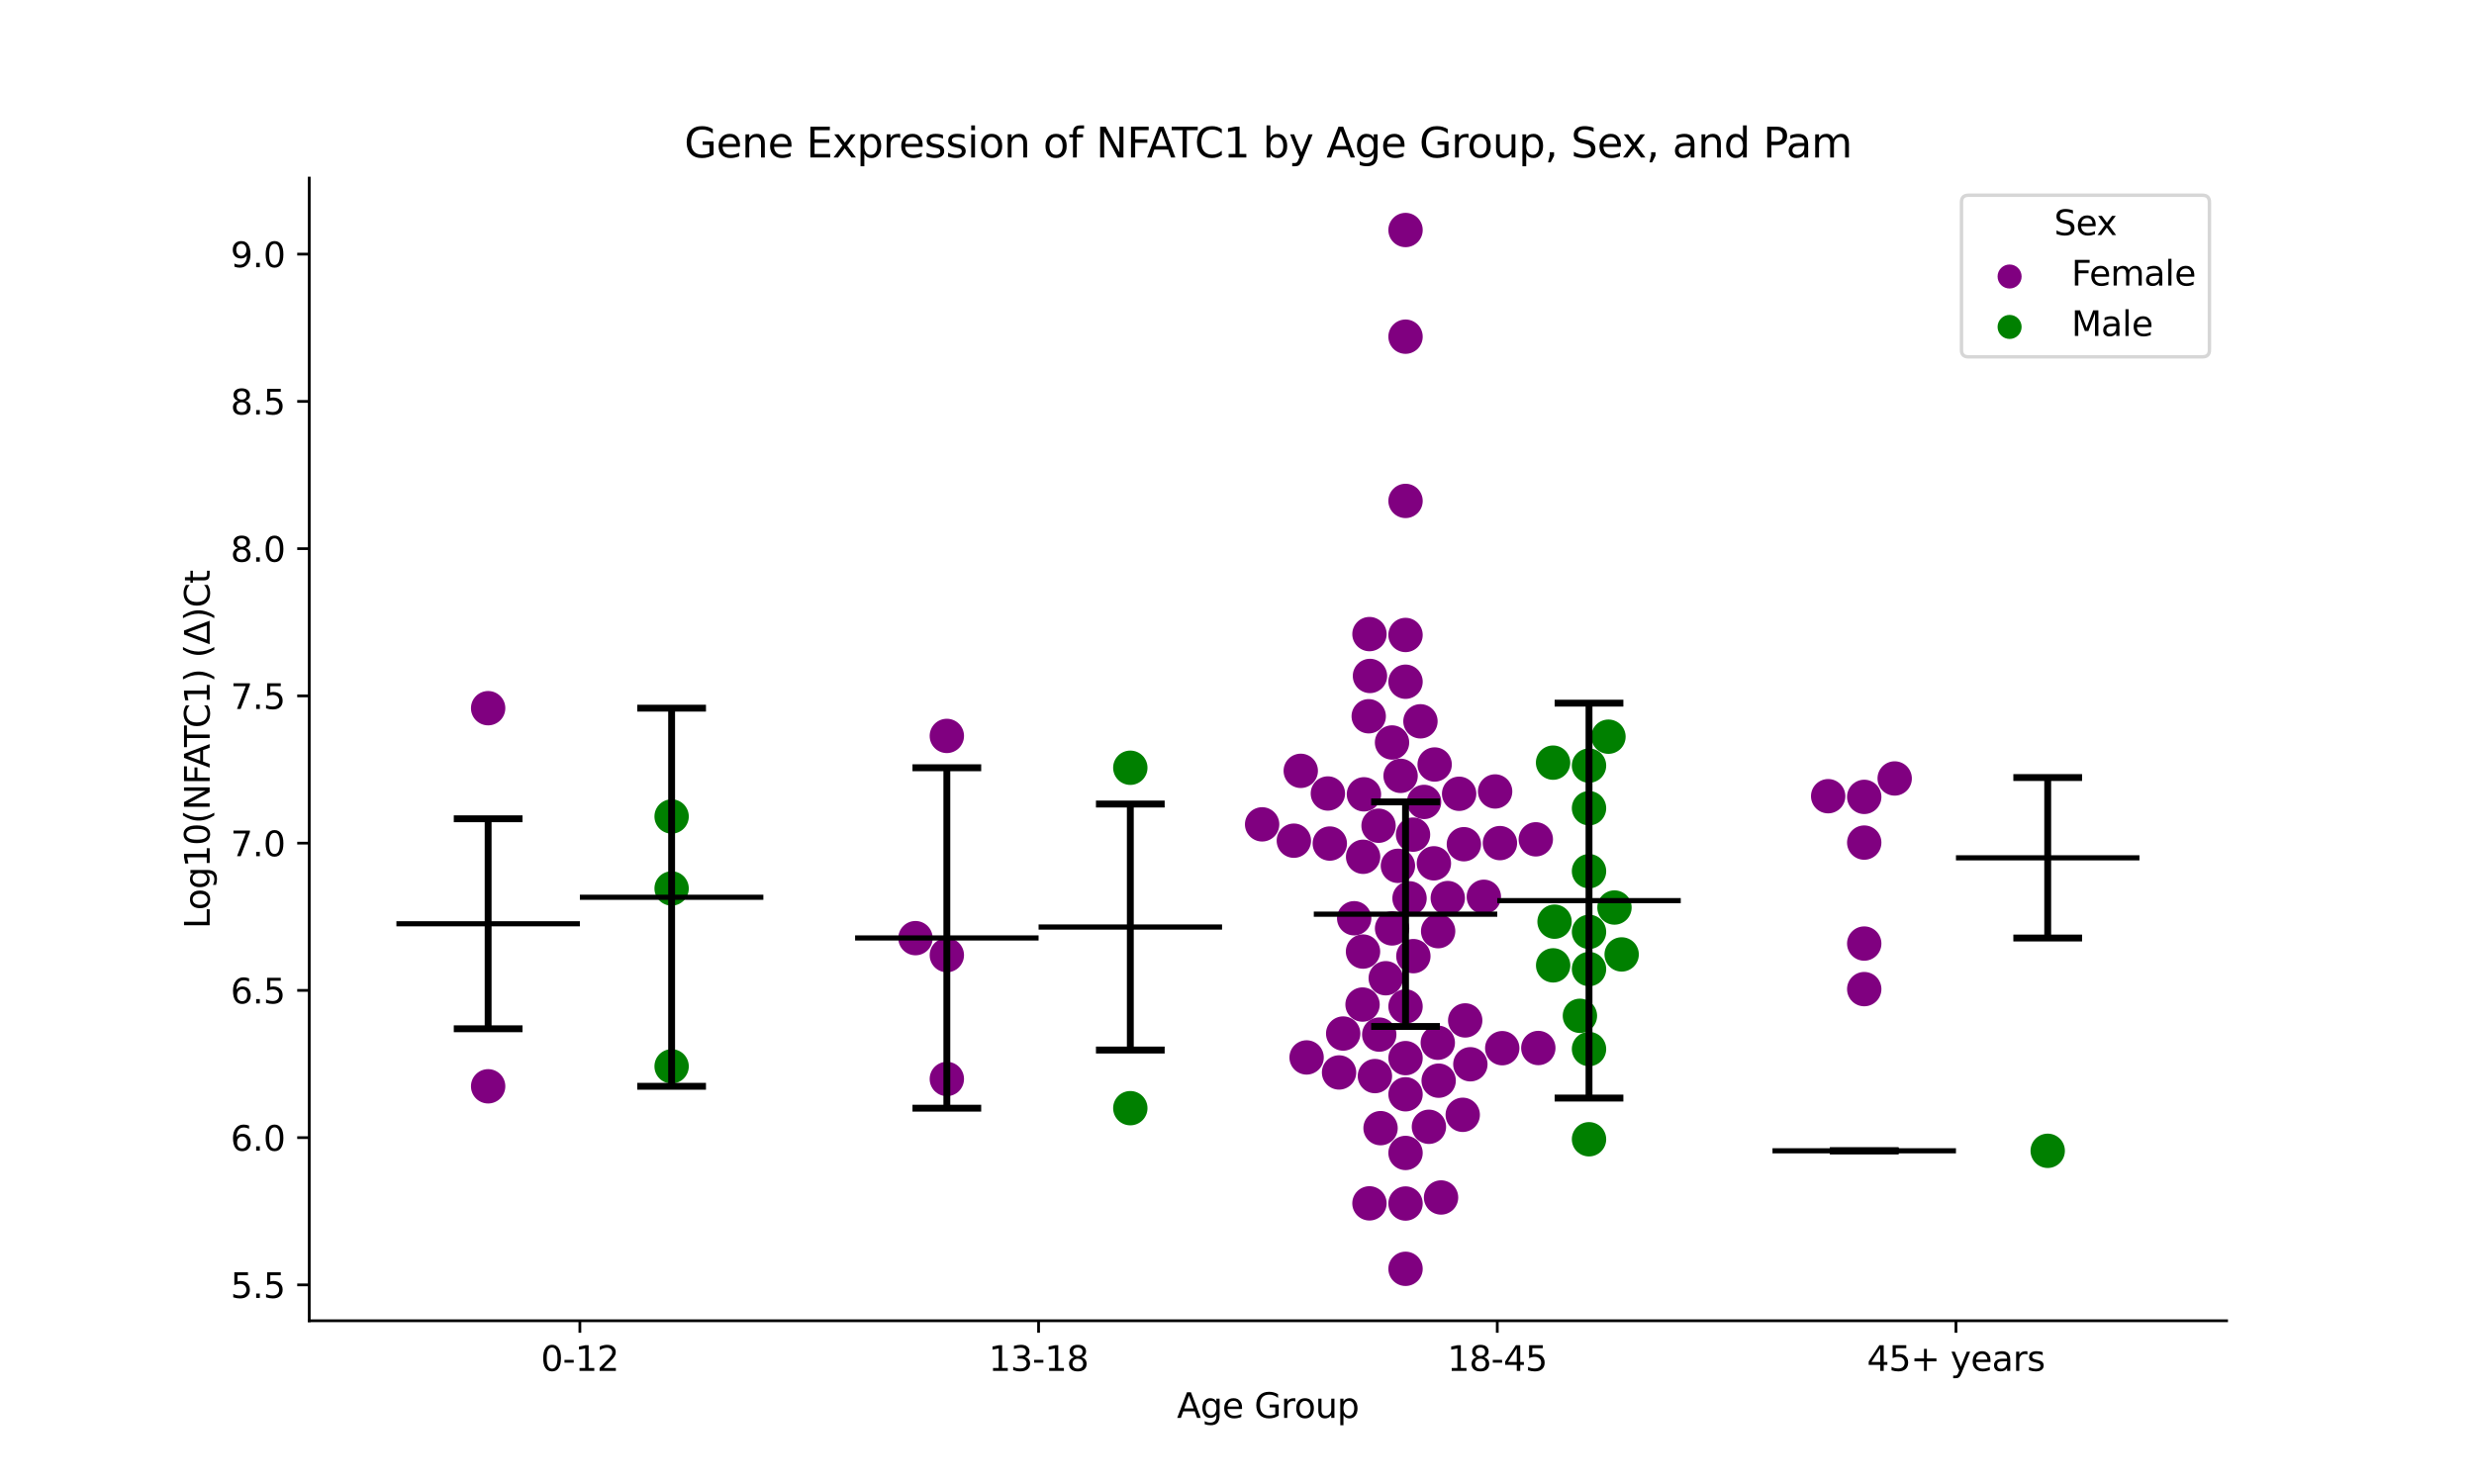 <?xml version="1.0" encoding="utf-8" standalone="no"?>
<!DOCTYPE svg PUBLIC "-//W3C//DTD SVG 1.1//EN"
  "http://www.w3.org/Graphics/SVG/1.1/DTD/svg11.dtd">
<svg xmlns:xlink="http://www.w3.org/1999/xlink" width="720pt" height="432pt" viewBox="0 0 720 432" xmlns="http://www.w3.org/2000/svg" version="1.1">
 <defs>
  <style type="text/css">*{stroke-linejoin: round; stroke-linecap: butt}</style>
 </defs>
 <g id="figure_1">
  <g id="patch_1">
   <path d="M 0 432 
L 720 432 
L 720 0 
L 0 0 
z
" style="fill: #ffffff"/>
  </g>
  <g id="axes_1">
   <g id="patch_2">
    <path d="M 90 384.48 
L 648 384.48 
L 648 51.84 
L 90 51.84 
z
" style="fill: #ffffff"/>
   </g>
   <g id="PathCollection_1">
    <defs>
     <path id="C0_0_6e36783659" d="M 0 5 
C 1.326 5 2.598 4.473 3.536 3.536 
C 4.473 2.598 5 1.326 5 -0 
C 5 -1.326 4.473 -2.598 3.536 -3.536 
C 2.598 -4.473 1.326 -5 0 -5 
C -1.326 -5 -2.598 -4.473 -3.536 -3.536 
C -4.473 -2.598 -5 -1.326 -5 0 
C -5 1.326 -4.473 2.598 -3.536 3.536 
C -2.598 4.473 -1.326 5 0 5 
z
"/>
    </defs>
    <g clip-path="url(#p905ff86c7d)">
     <use xlink:href="#C0_0_6e36783659" x="142.062" y="206.157" style="fill: #800080"/>
    </g>
    <g clip-path="url(#p905ff86c7d)">
     <use xlink:href="#C0_0_6e36783659" x="142.062" y="316.231" style="fill: #800080"/>
    </g>
   </g>
   <g id="PathCollection_2">
    <defs>
     <path id="C1_0_50aa33c9cd" d="M 0 5 
C 1.326 5 2.598 4.473 3.536 3.536 
C 4.473 2.598 5 1.326 5 -0 
C 5 -1.326 4.473 -2.598 3.536 -3.536 
C 2.598 -4.473 1.326 -5 0 -5 
C -1.326 -5 -2.598 -4.473 -3.536 -3.536 
C -4.473 -2.598 -5 -1.326 -5 0 
C -5 1.326 -4.473 2.598 -3.536 3.536 
C -2.598 4.473 -1.326 5 0 5 
z
"/>
    </defs>
    <g clip-path="url(#p905ff86c7d)">
     <use xlink:href="#C1_0_50aa33c9cd" x="195.459" y="237.683" style="fill: #008000"/>
    </g>
    <g clip-path="url(#p905ff86c7d)">
     <use xlink:href="#C1_0_50aa33c9cd" x="195.459" y="258.636" style="fill: #008000"/>
    </g>
    <g clip-path="url(#p905ff86c7d)">
     <use xlink:href="#C1_0_50aa33c9cd" x="195.459" y="310.42" style="fill: #008000"/>
    </g>
   </g>
   <g id="PathCollection_3">
    <defs>
     <path id="C2_0_9367f1529d" d="M 0 5 
C 1.326 5 2.598 4.473 3.536 3.536 
C 4.473 2.598 5 1.326 5 -0 
C 5 -1.326 4.473 -2.598 3.536 -3.536 
C 2.598 -4.473 1.326 -5 0 -5 
C -1.326 -5 -2.598 -4.473 -3.536 -3.536 
C -4.473 -2.598 -5 -1.326 -5 0 
C -5 1.326 -4.473 2.598 -3.536 3.536 
C -2.598 4.473 -1.326 5 0 5 
z
"/>
    </defs>
    <g clip-path="url(#p905ff86c7d)">
     <use xlink:href="#C2_0_9367f1529d" x="275.555" y="314.093" style="fill: #800080"/>
    </g>
    <g clip-path="url(#p905ff86c7d)">
     <use xlink:href="#C2_0_9367f1529d" x="275.555" y="278.043" style="fill: #800080"/>
    </g>
    <g clip-path="url(#p905ff86c7d)">
     <use xlink:href="#C2_0_9367f1529d" x="266.428" y="273.098" style="fill: #800080"/>
    </g>
    <g clip-path="url(#p905ff86c7d)">
     <use xlink:href="#C2_0_9367f1529d" x="275.555" y="214.231" style="fill: #800080"/>
    </g>
   </g>
   <g id="PathCollection_4">
    <defs>
     <path id="C3_0_19cc754ba9" d="M 0 5 
C 1.326 5 2.598 4.473 3.536 3.536 
C 4.473 2.598 5 1.326 5 -0 
C 5 -1.326 4.473 -2.598 3.536 -3.536 
C 2.598 -4.473 1.326 -5 0 -5 
C -1.326 -5 -2.598 -4.473 -3.536 -3.536 
C -4.473 -2.598 -5 -1.326 -5 0 
C -5 1.326 -4.473 2.598 -3.536 3.536 
C -2.598 4.473 -1.326 5 0 5 
z
"/>
    </defs>
    <g clip-path="url(#p905ff86c7d)">
     <use xlink:href="#C3_0_19cc754ba9" x="328.952" y="322.596" style="fill: #008000"/>
    </g>
    <g clip-path="url(#p905ff86c7d)">
     <use xlink:href="#C3_0_19cc754ba9" x="328.952" y="223.496" style="fill: #008000"/>
    </g>
   </g>
   <g id="PathCollection_5">
    <defs>
     <path id="C4_0_ddb0cf8ddf" d="M 0 5 
C 1.326 5 2.598 4.473 3.536 3.536 
C 4.473 2.598 5 1.326 5 -0 
C 5 -1.326 4.473 -2.598 3.536 -3.536 
C 2.598 -4.473 1.326 -5 0 -5 
C -1.326 -5 -2.598 -4.473 -3.536 -3.536 
C -4.473 -2.598 -5 -1.326 -5 0 
C -5 1.326 -4.473 2.598 -3.536 3.536 
C -2.598 4.473 -1.326 5 0 5 
z
"/>
    </defs>
    <g clip-path="url(#p905ff86c7d)">
     <use xlink:href="#C4_0_ddb0cf8ddf" x="418.536" y="271.069" style="fill: #800080"/>
    </g>
    <g clip-path="url(#p905ff86c7d)">
     <use xlink:href="#C4_0_ddb0cf8ddf" x="394.102" y="267.311" style="fill: #800080"/>
    </g>
    <g clip-path="url(#p905ff86c7d)">
     <use xlink:href="#C4_0_ddb0cf8ddf" x="405.132" y="270.267" style="fill: #800080"/>
    </g>
    <g clip-path="url(#p905ff86c7d)">
     <use xlink:href="#C4_0_ddb0cf8ddf" x="409.048" y="318.551" style="fill: #800080"/>
    </g>
    <g clip-path="url(#p905ff86c7d)">
     <use xlink:href="#C4_0_ddb0cf8ddf" x="396.942" y="231.233" style="fill: #800080"/>
    </g>
    <g clip-path="url(#p905ff86c7d)">
     <use xlink:href="#C4_0_ddb0cf8ddf" x="424.644" y="231.076" style="fill: #800080"/>
    </g>
    <g clip-path="url(#p905ff86c7d)">
     <use xlink:href="#C4_0_ddb0cf8ddf" x="409.048" y="308.027" style="fill: #800080"/>
    </g>
    <g clip-path="url(#p905ff86c7d)">
     <use xlink:href="#C4_0_ddb0cf8ddf" x="410.213" y="261.516" style="fill: #800080"/>
    </g>
    <g clip-path="url(#p905ff86c7d)">
     <use xlink:href="#C4_0_ddb0cf8ddf" x="413.389" y="209.98" style="fill: #800080"/>
    </g>
    <g clip-path="url(#p905ff86c7d)">
     <use xlink:href="#C4_0_ddb0cf8ddf" x="396.672" y="277.006" style="fill: #800080"/>
    </g>
    <g clip-path="url(#p905ff86c7d)">
     <use xlink:href="#C4_0_ddb0cf8ddf" x="386.445" y="230.992" style="fill: #800080"/>
    </g>
    <g clip-path="url(#p905ff86c7d)">
     <use xlink:href="#C4_0_ddb0cf8ddf" x="406.831" y="252.049" style="fill: #800080"/>
    </g>
    <g clip-path="url(#p905ff86c7d)">
     <use xlink:href="#C4_0_ddb0cf8ddf" x="398.333" y="208.511" style="fill: #800080"/>
    </g>
    <g clip-path="url(#p905ff86c7d)">
     <use xlink:href="#C4_0_ddb0cf8ddf" x="405.119" y="216.142" style="fill: #800080"/>
    </g>
    <g clip-path="url(#p905ff86c7d)">
     <use xlink:href="#C4_0_ddb0cf8ddf" x="426.028" y="245.756" style="fill: #800080"/>
    </g>
    <g clip-path="url(#p905ff86c7d)">
     <use xlink:href="#C4_0_ddb0cf8ddf" x="409.048" y="292.981" style="fill: #800080"/>
    </g>
    <g clip-path="url(#p905ff86c7d)">
     <use xlink:href="#C4_0_ddb0cf8ddf" x="411.328" y="278.341" style="fill: #800080"/>
    </g>
    <g clip-path="url(#p905ff86c7d)">
     <use xlink:href="#C4_0_ddb0cf8ddf" x="398.697" y="196.775" style="fill: #800080"/>
    </g>
    <g clip-path="url(#p905ff86c7d)">
     <use xlink:href="#C4_0_ddb0cf8ddf" x="421.344" y="261.433" style="fill: #800080"/>
    </g>
    <g clip-path="url(#p905ff86c7d)">
     <use xlink:href="#C4_0_ddb0cf8ddf" x="409.048" y="198.453" style="fill: #800080"/>
    </g>
    <g clip-path="url(#p905ff86c7d)">
     <use xlink:href="#C4_0_ddb0cf8ddf" x="367.311" y="239.974" style="fill: #800080"/>
    </g>
    <g clip-path="url(#p905ff86c7d)">
     <use xlink:href="#C4_0_ddb0cf8ddf" x="409.048" y="66.96" style="fill: #800080"/>
    </g>
    <g clip-path="url(#p905ff86c7d)">
     <use xlink:href="#C4_0_ddb0cf8ddf" x="409.048" y="145.822" style="fill: #800080"/>
    </g>
    <g clip-path="url(#p905ff86c7d)">
     <use xlink:href="#C4_0_ddb0cf8ddf" x="387.01" y="245.566" style="fill: #800080"/>
    </g>
    <g clip-path="url(#p905ff86c7d)">
     <use xlink:href="#C4_0_ddb0cf8ddf" x="400.141" y="313.255" style="fill: #800080"/>
    </g>
    <g clip-path="url(#p905ff86c7d)">
     <use xlink:href="#C4_0_ddb0cf8ddf" x="409.048" y="98.007" style="fill: #800080"/>
    </g>
    <g clip-path="url(#p905ff86c7d)">
     <use xlink:href="#C4_0_ddb0cf8ddf" x="409.048" y="184.844" style="fill: #800080"/>
    </g>
    <g clip-path="url(#p905ff86c7d)">
     <use xlink:href="#C4_0_ddb0cf8ddf" x="398.551" y="184.587" style="fill: #800080"/>
    </g>
    <g clip-path="url(#p905ff86c7d)">
     <use xlink:href="#C4_0_ddb0cf8ddf" x="436.522" y="245.434" style="fill: #800080"/>
    </g>
    <g clip-path="url(#p905ff86c7d)">
     <use xlink:href="#C4_0_ddb0cf8ddf" x="396.702" y="249.413" style="fill: #800080"/>
    </g>
    <g clip-path="url(#p905ff86c7d)">
     <use xlink:href="#C4_0_ddb0cf8ddf" x="417.521" y="222.551" style="fill: #800080"/>
    </g>
    <g clip-path="url(#p905ff86c7d)">
     <use xlink:href="#C4_0_ddb0cf8ddf" x="407.611" y="225.856" style="fill: #800080"/>
    </g>
    <g clip-path="url(#p905ff86c7d)">
     <use xlink:href="#C4_0_ddb0cf8ddf" x="411.229" y="242.969" style="fill: #800080"/>
    </g>
    <g clip-path="url(#p905ff86c7d)">
     <use xlink:href="#C4_0_ddb0cf8ddf" x="426.416" y="297.048" style="fill: #800080"/>
    </g>
    <g clip-path="url(#p905ff86c7d)">
     <use xlink:href="#C4_0_ddb0cf8ddf" x="396.537" y="292.432" style="fill: #800080"/>
    </g>
    <g clip-path="url(#p905ff86c7d)">
     <use xlink:href="#C4_0_ddb0cf8ddf" x="380.257" y="307.826" style="fill: #800080"/>
    </g>
    <g clip-path="url(#p905ff86c7d)">
     <use xlink:href="#C4_0_ddb0cf8ddf" x="414.444" y="233.449" style="fill: #800080"/>
    </g>
    <g clip-path="url(#p905ff86c7d)">
     <use xlink:href="#C4_0_ddb0cf8ddf" x="401.397" y="301.178" style="fill: #800080"/>
    </g>
    <g clip-path="url(#p905ff86c7d)">
     <use xlink:href="#C4_0_ddb0cf8ddf" x="376.547" y="244.73" style="fill: #800080"/>
    </g>
    <g clip-path="url(#p905ff86c7d)">
     <use xlink:href="#C4_0_ddb0cf8ddf" x="417.303" y="251.319" style="fill: #800080"/>
    </g>
    <g clip-path="url(#p905ff86c7d)">
     <use xlink:href="#C4_0_ddb0cf8ddf" x="403.288" y="284.772" style="fill: #800080"/>
    </g>
    <g clip-path="url(#p905ff86c7d)">
     <use xlink:href="#C4_0_ddb0cf8ddf" x="401.197" y="240.375" style="fill: #800080"/>
    </g>
    <g clip-path="url(#p905ff86c7d)">
     <use xlink:href="#C4_0_ddb0cf8ddf" x="378.554" y="224.396" style="fill: #800080"/>
    </g>
    <g clip-path="url(#p905ff86c7d)">
     <use xlink:href="#C4_0_ddb0cf8ddf" x="418.689" y="314.59" style="fill: #800080"/>
    </g>
    <g clip-path="url(#p905ff86c7d)">
     <use xlink:href="#C4_0_ddb0cf8ddf" x="437.192" y="305.132" style="fill: #800080"/>
    </g>
    <g clip-path="url(#p905ff86c7d)">
     <use xlink:href="#C4_0_ddb0cf8ddf" x="435.12" y="230.398" style="fill: #800080"/>
    </g>
    <g clip-path="url(#p905ff86c7d)">
     <use xlink:href="#C4_0_ddb0cf8ddf" x="389.7" y="312.198" style="fill: #800080"/>
    </g>
    <g clip-path="url(#p905ff86c7d)">
     <use xlink:href="#C4_0_ddb0cf8ddf" x="431.837" y="261.065" style="fill: #800080"/>
    </g>
    <g clip-path="url(#p905ff86c7d)">
     <use xlink:href="#C4_0_ddb0cf8ddf" x="425.693" y="324.527" style="fill: #800080"/>
    </g>
    <g clip-path="url(#p905ff86c7d)">
     <use xlink:href="#C4_0_ddb0cf8ddf" x="401.779" y="328.413" style="fill: #800080"/>
    </g>
    <g clip-path="url(#p905ff86c7d)">
     <use xlink:href="#C4_0_ddb0cf8ddf" x="418.435" y="303.547" style="fill: #800080"/>
    </g>
    <g clip-path="url(#p905ff86c7d)">
     <use xlink:href="#C4_0_ddb0cf8ddf" x="409.048" y="335.629" style="fill: #800080"/>
    </g>
    <g clip-path="url(#p905ff86c7d)">
     <use xlink:href="#C4_0_ddb0cf8ddf" x="446.959" y="244.332" style="fill: #800080"/>
    </g>
    <g clip-path="url(#p905ff86c7d)">
     <use xlink:href="#C4_0_ddb0cf8ddf" x="427.915" y="309.815" style="fill: #800080"/>
    </g>
    <g clip-path="url(#p905ff86c7d)">
     <use xlink:href="#C4_0_ddb0cf8ddf" x="398.548" y="350.304" style="fill: #800080"/>
    </g>
    <g clip-path="url(#p905ff86c7d)">
     <use xlink:href="#C4_0_ddb0cf8ddf" x="409.048" y="369.36" style="fill: #800080"/>
    </g>
    <g clip-path="url(#p905ff86c7d)">
     <use xlink:href="#C4_0_ddb0cf8ddf" x="419.384" y="348.592" style="fill: #800080"/>
    </g>
    <g clip-path="url(#p905ff86c7d)">
     <use xlink:href="#C4_0_ddb0cf8ddf" x="447.692" y="305.081" style="fill: #800080"/>
    </g>
    <g clip-path="url(#p905ff86c7d)">
     <use xlink:href="#C4_0_ddb0cf8ddf" x="409.048" y="350.353" style="fill: #800080"/>
    </g>
    <g clip-path="url(#p905ff86c7d)">
     <use xlink:href="#C4_0_ddb0cf8ddf" x="390.902" y="300.869" style="fill: #800080"/>
    </g>
    <g clip-path="url(#p905ff86c7d)">
     <use xlink:href="#C4_0_ddb0cf8ddf" x="415.852" y="328.013" style="fill: #800080"/>
    </g>
   </g>
   <g id="PathCollection_6">
    <defs>
     <path id="C5_0_7d6b9f6be8" d="M 0 5 
C 1.326 5 2.598 4.473 3.536 3.536 
C 4.473 2.598 5 1.326 5 -0 
C 5 -1.326 4.473 -2.598 3.536 -3.536 
C 2.598 -4.473 1.326 -5 0 -5 
C -1.326 -5 -2.598 -4.473 -3.536 -3.536 
C -4.473 -2.598 -5 -1.326 -5 0 
C -5 1.326 -4.473 2.598 -3.536 3.536 
C -2.598 4.473 -1.326 5 0 5 
z
"/>
    </defs>
    <g clip-path="url(#p905ff86c7d)">
     <use xlink:href="#C5_0_7d6b9f6be8" x="462.445" y="331.646" style="fill: #008000"/>
    </g>
    <g clip-path="url(#p905ff86c7d)">
     <use xlink:href="#C5_0_7d6b9f6be8" x="462.445" y="282.098" style="fill: #008000"/>
    </g>
    <g clip-path="url(#p905ff86c7d)">
     <use xlink:href="#C5_0_7d6b9f6be8" x="462.445" y="271.271" style="fill: #008000"/>
    </g>
    <g clip-path="url(#p905ff86c7d)">
     <use xlink:href="#C5_0_7d6b9f6be8" x="462.445" y="253.611" style="fill: #008000"/>
    </g>
    <g clip-path="url(#p905ff86c7d)">
     <use xlink:href="#C5_0_7d6b9f6be8" x="452.417" y="268.305" style="fill: #008000"/>
    </g>
    <g clip-path="url(#p905ff86c7d)">
     <use xlink:href="#C5_0_7d6b9f6be8" x="451.984" y="222.01" style="fill: #008000"/>
    </g>
    <g clip-path="url(#p905ff86c7d)">
     <use xlink:href="#C5_0_7d6b9f6be8" x="462.445" y="222.876" style="fill: #008000"/>
    </g>
    <g clip-path="url(#p905ff86c7d)">
     <use xlink:href="#C5_0_7d6b9f6be8" x="468.105" y="214.454" style="fill: #008000"/>
    </g>
    <g clip-path="url(#p905ff86c7d)">
     <use xlink:href="#C5_0_7d6b9f6be8" x="462.445" y="235.276" style="fill: #008000"/>
    </g>
    <g clip-path="url(#p905ff86c7d)">
     <use xlink:href="#C5_0_7d6b9f6be8" x="459.796" y="295.711" style="fill: #008000"/>
    </g>
    <g clip-path="url(#p905ff86c7d)">
     <use xlink:href="#C5_0_7d6b9f6be8" x="452.006" y="281.021" style="fill: #008000"/>
    </g>
    <g clip-path="url(#p905ff86c7d)">
     <use xlink:href="#C5_0_7d6b9f6be8" x="462.445" y="305.387" style="fill: #008000"/>
    </g>
    <g clip-path="url(#p905ff86c7d)">
     <use xlink:href="#C5_0_7d6b9f6be8" x="471.945" y="277.839" style="fill: #008000"/>
    </g>
    <g clip-path="url(#p905ff86c7d)">
     <use xlink:href="#C5_0_7d6b9f6be8" x="469.853" y="264.184" style="fill: #008000"/>
    </g>
   </g>
   <g id="PathCollection_7">
    <defs>
     <path id="C6_0_947d6e7224" d="M 0 5 
C 1.326 5 2.598 4.473 3.536 3.536 
C 4.473 2.598 5 1.326 5 -0 
C 5 -1.326 4.473 -2.598 3.536 -3.536 
C 2.598 -4.473 1.326 -5 0 -5 
C -1.326 -5 -2.598 -4.473 -3.536 -3.536 
C -4.473 -2.598 -5 -1.326 -5 0 
C -5 1.326 -4.473 2.598 -3.536 3.536 
C -2.598 4.473 -1.326 5 0 5 
z
"/>
    </defs>
    <g clip-path="url(#p905ff86c7d)">
     <use xlink:href="#C6_0_947d6e7224" x="542.541" y="287.938" style="fill: #800080"/>
    </g>
    <g clip-path="url(#p905ff86c7d)">
     <use xlink:href="#C6_0_947d6e7224" x="532.043" y="231.779" style="fill: #800080"/>
    </g>
    <g clip-path="url(#p905ff86c7d)">
     <use xlink:href="#C6_0_947d6e7224" x="542.541" y="245.285" style="fill: #800080"/>
    </g>
    <g clip-path="url(#p905ff86c7d)">
     <use xlink:href="#C6_0_947d6e7224" x="542.541" y="274.677" style="fill: #800080"/>
    </g>
    <g clip-path="url(#p905ff86c7d)">
     <use xlink:href="#C6_0_947d6e7224" x="542.541" y="231.978" style="fill: #800080"/>
    </g>
    <g clip-path="url(#p905ff86c7d)">
     <use xlink:href="#C6_0_947d6e7224" x="551.404" y="226.617" style="fill: #800080"/>
    </g>
   </g>
   <g id="PathCollection_8">
    <defs>
     <path id="mf040781c11" d="M 0 5 
C 1.326 5 2.598 4.473 3.536 3.536 
C 4.473 2.598 5 1.326 5 0 
C 5 -1.326 4.473 -2.598 3.536 -3.536 
C 2.598 -4.473 1.326 -5 0 -5 
C -1.326 -5 -2.598 -4.473 -3.536 -3.536 
C -4.473 -2.598 -5 -1.326 -5 0 
C -5 1.326 -4.473 2.598 -3.536 3.536 
C -2.598 4.473 -1.326 5 0 5 
z
"/>
    </defs>
    <g clip-path="url(#p905ff86c7d)">
     <use xlink:href="#mf040781c11" x="595.938" y="335.009" style="fill: #008000"/>
    </g>
   </g>
   <g id="PathCollection_9"/>
   <g id="PathCollection_10"/>
   <g id="matplotlib.axis_1">
    <g id="xtick_1">
     <g id="line2d_1">
      <defs>
       <path id="mef780e442d" d="M 0 0 
L 0 3.5 
" style="stroke: #000000; stroke-width: 0.8"/>
      </defs>
      <g>
       <use xlink:href="#mef780e442d" x="168.761" y="384.48" style="stroke: #000000; stroke-width: 0.8"/>
      </g>
     </g>
     <g id="text_1">
      <!-- 0-12 -->
      <g transform="translate(157.413 399.078) scale(0.1 -0.1)">
       <defs>
        <path id="DejaVuSans-30" d="M 2034 4250 
Q 1547 4250 1301 3770 
Q 1056 3291 1056 2328 
Q 1056 1369 1301 889 
Q 1547 409 2034 409 
Q 2525 409 2770 889 
Q 3016 1369 3016 2328 
Q 3016 3291 2770 3770 
Q 2525 4250 2034 4250 
z
M 2034 4750 
Q 2819 4750 3233 4129 
Q 3647 3509 3647 2328 
Q 3647 1150 3233 529 
Q 2819 -91 2034 -91 
Q 1250 -91 836 529 
Q 422 1150 422 2328 
Q 422 3509 836 4129 
Q 1250 4750 2034 4750 
z
" transform="scale(0.016)"/>
        <path id="DejaVuSans-2d" d="M 313 2009 
L 1997 2009 
L 1997 1497 
L 313 1497 
L 313 2009 
z
" transform="scale(0.016)"/>
        <path id="DejaVuSans-31" d="M 794 531 
L 1825 531 
L 1825 4091 
L 703 3866 
L 703 4441 
L 1819 4666 
L 2450 4666 
L 2450 531 
L 3481 531 
L 3481 0 
L 794 0 
L 794 531 
z
" transform="scale(0.016)"/>
        <path id="DejaVuSans-32" d="M 1228 531 
L 3431 531 
L 3431 0 
L 469 0 
L 469 531 
Q 828 903 1448 1529 
Q 2069 2156 2228 2338 
Q 2531 2678 2651 2914 
Q 2772 3150 2772 3378 
Q 2772 3750 2511 3984 
Q 2250 4219 1831 4219 
Q 1534 4219 1204 4116 
Q 875 4013 500 3803 
L 500 4441 
Q 881 4594 1212 4672 
Q 1544 4750 1819 4750 
Q 2544 4750 2975 4387 
Q 3406 4025 3406 3419 
Q 3406 3131 3298 2873 
Q 3191 2616 2906 2266 
Q 2828 2175 2409 1742 
Q 1991 1309 1228 531 
z
" transform="scale(0.016)"/>
       </defs>
       <use xlink:href="#DejaVuSans-30"/>
       <use xlink:href="#DejaVuSans-2d" x="63.623"/>
       <use xlink:href="#DejaVuSans-31" x="99.707"/>
       <use xlink:href="#DejaVuSans-32" x="163.33"/>
      </g>
     </g>
    </g>
    <g id="xtick_2">
     <g id="line2d_2">
      <g>
       <use xlink:href="#mef780e442d" x="302.254" y="384.48" style="stroke: #000000; stroke-width: 0.8"/>
      </g>
     </g>
     <g id="text_2">
      <!-- 13-18 -->
      <g transform="translate(287.725 399.078) scale(0.1 -0.1)">
       <defs>
        <path id="DejaVuSans-33" d="M 2597 2516 
Q 3050 2419 3304 2112 
Q 3559 1806 3559 1356 
Q 3559 666 3084 287 
Q 2609 -91 1734 -91 
Q 1441 -91 1130 -33 
Q 819 25 488 141 
L 488 750 
Q 750 597 1062 519 
Q 1375 441 1716 441 
Q 2309 441 2620 675 
Q 2931 909 2931 1356 
Q 2931 1769 2642 2001 
Q 2353 2234 1838 2234 
L 1294 2234 
L 1294 2753 
L 1863 2753 
Q 2328 2753 2575 2939 
Q 2822 3125 2822 3475 
Q 2822 3834 2567 4026 
Q 2313 4219 1838 4219 
Q 1578 4219 1281 4162 
Q 984 4106 628 3988 
L 628 4550 
Q 988 4650 1302 4700 
Q 1616 4750 1894 4750 
Q 2613 4750 3031 4423 
Q 3450 4097 3450 3541 
Q 3450 3153 3228 2886 
Q 3006 2619 2597 2516 
z
" transform="scale(0.016)"/>
        <path id="DejaVuSans-38" d="M 2034 2216 
Q 1584 2216 1326 1975 
Q 1069 1734 1069 1313 
Q 1069 891 1326 650 
Q 1584 409 2034 409 
Q 2484 409 2743 651 
Q 3003 894 3003 1313 
Q 3003 1734 2745 1975 
Q 2488 2216 2034 2216 
z
M 1403 2484 
Q 997 2584 770 2862 
Q 544 3141 544 3541 
Q 544 4100 942 4425 
Q 1341 4750 2034 4750 
Q 2731 4750 3128 4425 
Q 3525 4100 3525 3541 
Q 3525 3141 3298 2862 
Q 3072 2584 2669 2484 
Q 3125 2378 3379 2068 
Q 3634 1759 3634 1313 
Q 3634 634 3220 271 
Q 2806 -91 2034 -91 
Q 1263 -91 848 271 
Q 434 634 434 1313 
Q 434 1759 690 2068 
Q 947 2378 1403 2484 
z
M 1172 3481 
Q 1172 3119 1398 2916 
Q 1625 2713 2034 2713 
Q 2441 2713 2670 2916 
Q 2900 3119 2900 3481 
Q 2900 3844 2670 4047 
Q 2441 4250 2034 4250 
Q 1625 4250 1398 4047 
Q 1172 3844 1172 3481 
z
" transform="scale(0.016)"/>
       </defs>
       <use xlink:href="#DejaVuSans-31"/>
       <use xlink:href="#DejaVuSans-33" x="63.623"/>
       <use xlink:href="#DejaVuSans-2d" x="127.246"/>
       <use xlink:href="#DejaVuSans-31" x="163.33"/>
       <use xlink:href="#DejaVuSans-38" x="226.953"/>
      </g>
     </g>
    </g>
    <g id="xtick_3">
     <g id="line2d_3">
      <g>
       <use xlink:href="#mef780e442d" x="435.746" y="384.48" style="stroke: #000000; stroke-width: 0.8"/>
      </g>
     </g>
     <g id="text_3">
      <!-- 18-45 -->
      <g transform="translate(421.218 399.078) scale(0.1 -0.1)">
       <defs>
        <path id="DejaVuSans-34" d="M 2419 4116 
L 825 1625 
L 2419 1625 
L 2419 4116 
z
M 2253 4666 
L 3047 4666 
L 3047 1625 
L 3713 1625 
L 3713 1100 
L 3047 1100 
L 3047 0 
L 2419 0 
L 2419 1100 
L 313 1100 
L 313 1709 
L 2253 4666 
z
" transform="scale(0.016)"/>
        <path id="DejaVuSans-35" d="M 691 4666 
L 3169 4666 
L 3169 4134 
L 1269 4134 
L 1269 2991 
Q 1406 3038 1543 3061 
Q 1681 3084 1819 3084 
Q 2600 3084 3056 2656 
Q 3513 2228 3513 1497 
Q 3513 744 3044 326 
Q 2575 -91 1722 -91 
Q 1428 -91 1123 -41 
Q 819 9 494 109 
L 494 744 
Q 775 591 1075 516 
Q 1375 441 1709 441 
Q 2250 441 2565 725 
Q 2881 1009 2881 1497 
Q 2881 1984 2565 2268 
Q 2250 2553 1709 2553 
Q 1456 2553 1204 2497 
Q 953 2441 691 2322 
L 691 4666 
z
" transform="scale(0.016)"/>
       </defs>
       <use xlink:href="#DejaVuSans-31"/>
       <use xlink:href="#DejaVuSans-38" x="63.623"/>
       <use xlink:href="#DejaVuSans-2d" x="127.246"/>
       <use xlink:href="#DejaVuSans-34" x="163.33"/>
       <use xlink:href="#DejaVuSans-35" x="226.953"/>
      </g>
     </g>
    </g>
    <g id="xtick_4">
     <g id="line2d_4">
      <g>
       <use xlink:href="#mef780e442d" x="569.239" y="384.48" style="stroke: #000000; stroke-width: 0.8"/>
      </g>
     </g>
     <g id="text_4">
      <!-- 45+ years -->
      <g transform="translate(543.338 399.078) scale(0.1 -0.1)">
       <defs>
        <path id="DejaVuSans-2b" d="M 2944 4013 
L 2944 2272 
L 4684 2272 
L 4684 1741 
L 2944 1741 
L 2944 0 
L 2419 0 
L 2419 1741 
L 678 1741 
L 678 2272 
L 2419 2272 
L 2419 4013 
L 2944 4013 
z
" transform="scale(0.016)"/>
        <path id="DejaVuSans-20" transform="scale(0.016)"/>
        <path id="DejaVuSans-79" d="M 2059 -325 
Q 1816 -950 1584 -1140 
Q 1353 -1331 966 -1331 
L 506 -1331 
L 506 -850 
L 844 -850 
Q 1081 -850 1212 -737 
Q 1344 -625 1503 -206 
L 1606 56 
L 191 3500 
L 800 3500 
L 1894 763 
L 2988 3500 
L 3597 3500 
L 2059 -325 
z
" transform="scale(0.016)"/>
        <path id="DejaVuSans-65" d="M 3597 1894 
L 3597 1613 
L 953 1613 
Q 991 1019 1311 708 
Q 1631 397 2203 397 
Q 2534 397 2845 478 
Q 3156 559 3463 722 
L 3463 178 
Q 3153 47 2828 -22 
Q 2503 -91 2169 -91 
Q 1331 -91 842 396 
Q 353 884 353 1716 
Q 353 2575 817 3079 
Q 1281 3584 2069 3584 
Q 2775 3584 3186 3129 
Q 3597 2675 3597 1894 
z
M 3022 2063 
Q 3016 2534 2758 2815 
Q 2500 3097 2075 3097 
Q 1594 3097 1305 2825 
Q 1016 2553 972 2059 
L 3022 2063 
z
" transform="scale(0.016)"/>
        <path id="DejaVuSans-61" d="M 2194 1759 
Q 1497 1759 1228 1600 
Q 959 1441 959 1056 
Q 959 750 1161 570 
Q 1363 391 1709 391 
Q 2188 391 2477 730 
Q 2766 1069 2766 1631 
L 2766 1759 
L 2194 1759 
z
M 3341 1997 
L 3341 0 
L 2766 0 
L 2766 531 
Q 2569 213 2275 61 
Q 1981 -91 1556 -91 
Q 1019 -91 701 211 
Q 384 513 384 1019 
Q 384 1609 779 1909 
Q 1175 2209 1959 2209 
L 2766 2209 
L 2766 2266 
Q 2766 2663 2505 2880 
Q 2244 3097 1772 3097 
Q 1472 3097 1187 3025 
Q 903 2953 641 2809 
L 641 3341 
Q 956 3463 1253 3523 
Q 1550 3584 1831 3584 
Q 2591 3584 2966 3190 
Q 3341 2797 3341 1997 
z
" transform="scale(0.016)"/>
        <path id="DejaVuSans-72" d="M 2631 2963 
Q 2534 3019 2420 3045 
Q 2306 3072 2169 3072 
Q 1681 3072 1420 2755 
Q 1159 2438 1159 1844 
L 1159 0 
L 581 0 
L 581 3500 
L 1159 3500 
L 1159 2956 
Q 1341 3275 1631 3429 
Q 1922 3584 2338 3584 
Q 2397 3584 2469 3576 
Q 2541 3569 2628 3553 
L 2631 2963 
z
" transform="scale(0.016)"/>
        <path id="DejaVuSans-73" d="M 2834 3397 
L 2834 2853 
Q 2591 2978 2328 3040 
Q 2066 3103 1784 3103 
Q 1356 3103 1142 2972 
Q 928 2841 928 2578 
Q 928 2378 1081 2264 
Q 1234 2150 1697 2047 
L 1894 2003 
Q 2506 1872 2764 1633 
Q 3022 1394 3022 966 
Q 3022 478 2636 193 
Q 2250 -91 1575 -91 
Q 1294 -91 989 -36 
Q 684 19 347 128 
L 347 722 
Q 666 556 975 473 
Q 1284 391 1588 391 
Q 1994 391 2212 530 
Q 2431 669 2431 922 
Q 2431 1156 2273 1281 
Q 2116 1406 1581 1522 
L 1381 1569 
Q 847 1681 609 1914 
Q 372 2147 372 2553 
Q 372 3047 722 3315 
Q 1072 3584 1716 3584 
Q 2034 3584 2315 3537 
Q 2597 3491 2834 3397 
z
" transform="scale(0.016)"/>
       </defs>
       <use xlink:href="#DejaVuSans-34"/>
       <use xlink:href="#DejaVuSans-35" x="63.623"/>
       <use xlink:href="#DejaVuSans-2b" x="127.246"/>
       <use xlink:href="#DejaVuSans-20" x="211.035"/>
       <use xlink:href="#DejaVuSans-79" x="242.822"/>
       <use xlink:href="#DejaVuSans-65" x="302.002"/>
       <use xlink:href="#DejaVuSans-61" x="363.525"/>
       <use xlink:href="#DejaVuSans-72" x="424.805"/>
       <use xlink:href="#DejaVuSans-73" x="465.918"/>
      </g>
     </g>
    </g>
    <g id="text_5">
     <!-- Age Group -->
     <g transform="translate(342.52 412.757) scale(0.1 -0.1)">
      <defs>
       <path id="DejaVuSans-41" d="M 2188 4044 
L 1331 1722 
L 3047 1722 
L 2188 4044 
z
M 1831 4666 
L 2547 4666 
L 4325 0 
L 3669 0 
L 3244 1197 
L 1141 1197 
L 716 0 
L 50 0 
L 1831 4666 
z
" transform="scale(0.016)"/>
       <path id="DejaVuSans-67" d="M 2906 1791 
Q 2906 2416 2648 2759 
Q 2391 3103 1925 3103 
Q 1463 3103 1205 2759 
Q 947 2416 947 1791 
Q 947 1169 1205 825 
Q 1463 481 1925 481 
Q 2391 481 2648 825 
Q 2906 1169 2906 1791 
z
M 3481 434 
Q 3481 -459 3084 -895 
Q 2688 -1331 1869 -1331 
Q 1566 -1331 1297 -1286 
Q 1028 -1241 775 -1147 
L 775 -588 
Q 1028 -725 1275 -790 
Q 1522 -856 1778 -856 
Q 2344 -856 2625 -561 
Q 2906 -266 2906 331 
L 2906 616 
Q 2728 306 2450 153 
Q 2172 0 1784 0 
Q 1141 0 747 490 
Q 353 981 353 1791 
Q 353 2603 747 3093 
Q 1141 3584 1784 3584 
Q 2172 3584 2450 3431 
Q 2728 3278 2906 2969 
L 2906 3500 
L 3481 3500 
L 3481 434 
z
" transform="scale(0.016)"/>
       <path id="DejaVuSans-47" d="M 3809 666 
L 3809 1919 
L 2778 1919 
L 2778 2438 
L 4434 2438 
L 4434 434 
Q 4069 175 3628 42 
Q 3188 -91 2688 -91 
Q 1594 -91 976 548 
Q 359 1188 359 2328 
Q 359 3472 976 4111 
Q 1594 4750 2688 4750 
Q 3144 4750 3555 4637 
Q 3966 4525 4313 4306 
L 4313 3634 
Q 3963 3931 3569 4081 
Q 3175 4231 2741 4231 
Q 1884 4231 1454 3753 
Q 1025 3275 1025 2328 
Q 1025 1384 1454 906 
Q 1884 428 2741 428 
Q 3075 428 3337 486 
Q 3600 544 3809 666 
z
" transform="scale(0.016)"/>
       <path id="DejaVuSans-6f" d="M 1959 3097 
Q 1497 3097 1228 2736 
Q 959 2375 959 1747 
Q 959 1119 1226 758 
Q 1494 397 1959 397 
Q 2419 397 2687 759 
Q 2956 1122 2956 1747 
Q 2956 2369 2687 2733 
Q 2419 3097 1959 3097 
z
M 1959 3584 
Q 2709 3584 3137 3096 
Q 3566 2609 3566 1747 
Q 3566 888 3137 398 
Q 2709 -91 1959 -91 
Q 1206 -91 779 398 
Q 353 888 353 1747 
Q 353 2609 779 3096 
Q 1206 3584 1959 3584 
z
" transform="scale(0.016)"/>
       <path id="DejaVuSans-75" d="M 544 1381 
L 544 3500 
L 1119 3500 
L 1119 1403 
Q 1119 906 1312 657 
Q 1506 409 1894 409 
Q 2359 409 2629 706 
Q 2900 1003 2900 1516 
L 2900 3500 
L 3475 3500 
L 3475 0 
L 2900 0 
L 2900 538 
Q 2691 219 2414 64 
Q 2138 -91 1772 -91 
Q 1169 -91 856 284 
Q 544 659 544 1381 
z
M 1991 3584 
L 1991 3584 
z
" transform="scale(0.016)"/>
       <path id="DejaVuSans-70" d="M 1159 525 
L 1159 -1331 
L 581 -1331 
L 581 3500 
L 1159 3500 
L 1159 2969 
Q 1341 3281 1617 3432 
Q 1894 3584 2278 3584 
Q 2916 3584 3314 3078 
Q 3713 2572 3713 1747 
Q 3713 922 3314 415 
Q 2916 -91 2278 -91 
Q 1894 -91 1617 61 
Q 1341 213 1159 525 
z
M 3116 1747 
Q 3116 2381 2855 2742 
Q 2594 3103 2138 3103 
Q 1681 3103 1420 2742 
Q 1159 2381 1159 1747 
Q 1159 1113 1420 752 
Q 1681 391 2138 391 
Q 2594 391 2855 752 
Q 3116 1113 3116 1747 
z
" transform="scale(0.016)"/>
      </defs>
      <use xlink:href="#DejaVuSans-41"/>
      <use xlink:href="#DejaVuSans-67" x="68.408"/>
      <use xlink:href="#DejaVuSans-65" x="131.885"/>
      <use xlink:href="#DejaVuSans-20" x="193.408"/>
      <use xlink:href="#DejaVuSans-47" x="225.195"/>
      <use xlink:href="#DejaVuSans-72" x="302.686"/>
      <use xlink:href="#DejaVuSans-6f" x="341.549"/>
      <use xlink:href="#DejaVuSans-75" x="402.73"/>
      <use xlink:href="#DejaVuSans-70" x="466.109"/>
     </g>
    </g>
   </g>
   <g id="matplotlib.axis_2">
    <g id="ytick_1">
     <g id="line2d_5">
      <defs>
       <path id="med528dda11" d="M 0 0 
L -3.5 0 
" style="stroke: #000000; stroke-width: 0.8"/>
      </defs>
      <g>
       <use xlink:href="#med528dda11" x="90" y="374.037" style="stroke: #000000; stroke-width: 0.8"/>
      </g>
     </g>
     <g id="text_6">
      <!-- 5.5 -->
      <g transform="translate(67.097 377.837) scale(0.1 -0.1)">
       <defs>
        <path id="DejaVuSans-2e" d="M 684 794 
L 1344 794 
L 1344 0 
L 684 0 
L 684 794 
z
" transform="scale(0.016)"/>
       </defs>
       <use xlink:href="#DejaVuSans-35"/>
       <use xlink:href="#DejaVuSans-2e" x="63.623"/>
       <use xlink:href="#DejaVuSans-35" x="95.41"/>
      </g>
     </g>
    </g>
    <g id="ytick_2">
     <g id="line2d_6">
      <g>
       <use xlink:href="#med528dda11" x="90" y="331.172" style="stroke: #000000; stroke-width: 0.8"/>
      </g>
     </g>
     <g id="text_7">
      <!-- 6.0 -->
      <g transform="translate(67.097 334.972) scale(0.1 -0.1)">
       <defs>
        <path id="DejaVuSans-36" d="M 2113 2584 
Q 1688 2584 1439 2293 
Q 1191 2003 1191 1497 
Q 1191 994 1439 701 
Q 1688 409 2113 409 
Q 2538 409 2786 701 
Q 3034 994 3034 1497 
Q 3034 2003 2786 2293 
Q 2538 2584 2113 2584 
z
M 3366 4563 
L 3366 3988 
Q 3128 4100 2886 4159 
Q 2644 4219 2406 4219 
Q 1781 4219 1451 3797 
Q 1122 3375 1075 2522 
Q 1259 2794 1537 2939 
Q 1816 3084 2150 3084 
Q 2853 3084 3261 2657 
Q 3669 2231 3669 1497 
Q 3669 778 3244 343 
Q 2819 -91 2113 -91 
Q 1303 -91 875 529 
Q 447 1150 447 2328 
Q 447 3434 972 4092 
Q 1497 4750 2381 4750 
Q 2619 4750 2861 4703 
Q 3103 4656 3366 4563 
z
" transform="scale(0.016)"/>
       </defs>
       <use xlink:href="#DejaVuSans-36"/>
       <use xlink:href="#DejaVuSans-2e" x="63.623"/>
       <use xlink:href="#DejaVuSans-30" x="95.41"/>
      </g>
     </g>
    </g>
    <g id="ytick_3">
     <g id="line2d_7">
      <g>
       <use xlink:href="#med528dda11" x="90" y="288.308" style="stroke: #000000; stroke-width: 0.8"/>
      </g>
     </g>
     <g id="text_8">
      <!-- 6.5 -->
      <g transform="translate(67.097 292.107) scale(0.1 -0.1)">
       <use xlink:href="#DejaVuSans-36"/>
       <use xlink:href="#DejaVuSans-2e" x="63.623"/>
       <use xlink:href="#DejaVuSans-35" x="95.41"/>
      </g>
     </g>
    </g>
    <g id="ytick_4">
     <g id="line2d_8">
      <g>
       <use xlink:href="#med528dda11" x="90" y="245.443" style="stroke: #000000; stroke-width: 0.8"/>
      </g>
     </g>
     <g id="text_9">
      <!-- 7.0 -->
      <g transform="translate(67.097 249.242) scale(0.1 -0.1)">
       <defs>
        <path id="DejaVuSans-37" d="M 525 4666 
L 3525 4666 
L 3525 4397 
L 1831 0 
L 1172 0 
L 2766 4134 
L 525 4134 
L 525 4666 
z
" transform="scale(0.016)"/>
       </defs>
       <use xlink:href="#DejaVuSans-37"/>
       <use xlink:href="#DejaVuSans-2e" x="63.623"/>
       <use xlink:href="#DejaVuSans-30" x="95.41"/>
      </g>
     </g>
    </g>
    <g id="ytick_5">
     <g id="line2d_9">
      <g>
       <use xlink:href="#med528dda11" x="90" y="202.578" style="stroke: #000000; stroke-width: 0.8"/>
      </g>
     </g>
     <g id="text_10">
      <!-- 7.5 -->
      <g transform="translate(67.097 206.377) scale(0.1 -0.1)">
       <use xlink:href="#DejaVuSans-37"/>
       <use xlink:href="#DejaVuSans-2e" x="63.623"/>
       <use xlink:href="#DejaVuSans-35" x="95.41"/>
      </g>
     </g>
    </g>
    <g id="ytick_6">
     <g id="line2d_10">
      <g>
       <use xlink:href="#med528dda11" x="90" y="159.713" style="stroke: #000000; stroke-width: 0.8"/>
      </g>
     </g>
     <g id="text_11">
      <!-- 8.0 -->
      <g transform="translate(67.097 163.512) scale(0.1 -0.1)">
       <use xlink:href="#DejaVuSans-38"/>
       <use xlink:href="#DejaVuSans-2e" x="63.623"/>
       <use xlink:href="#DejaVuSans-30" x="95.41"/>
      </g>
     </g>
    </g>
    <g id="ytick_7">
     <g id="line2d_11">
      <g>
       <use xlink:href="#med528dda11" x="90" y="116.848" style="stroke: #000000; stroke-width: 0.8"/>
      </g>
     </g>
     <g id="text_12">
      <!-- 8.5 -->
      <g transform="translate(67.097 120.647) scale(0.1 -0.1)">
       <use xlink:href="#DejaVuSans-38"/>
       <use xlink:href="#DejaVuSans-2e" x="63.623"/>
       <use xlink:href="#DejaVuSans-35" x="95.41"/>
      </g>
     </g>
    </g>
    <g id="ytick_8">
     <g id="line2d_12">
      <g>
       <use xlink:href="#med528dda11" x="90" y="73.983" style="stroke: #000000; stroke-width: 0.8"/>
      </g>
     </g>
     <g id="text_13">
      <!-- 9.0 -->
      <g transform="translate(67.097 77.782) scale(0.1 -0.1)">
       <defs>
        <path id="DejaVuSans-39" d="M 703 97 
L 703 672 
Q 941 559 1184 500 
Q 1428 441 1663 441 
Q 2288 441 2617 861 
Q 2947 1281 2994 2138 
Q 2813 1869 2534 1725 
Q 2256 1581 1919 1581 
Q 1219 1581 811 2004 
Q 403 2428 403 3163 
Q 403 3881 828 4315 
Q 1253 4750 1959 4750 
Q 2769 4750 3195 4129 
Q 3622 3509 3622 2328 
Q 3622 1225 3098 567 
Q 2575 -91 1691 -91 
Q 1453 -91 1209 -44 
Q 966 3 703 97 
z
M 1959 2075 
Q 2384 2075 2632 2365 
Q 2881 2656 2881 3163 
Q 2881 3666 2632 3958 
Q 2384 4250 1959 4250 
Q 1534 4250 1286 3958 
Q 1038 3666 1038 3163 
Q 1038 2656 1286 2365 
Q 1534 2075 1959 2075 
z
" transform="scale(0.016)"/>
       </defs>
       <use xlink:href="#DejaVuSans-39"/>
       <use xlink:href="#DejaVuSans-2e" x="63.623"/>
       <use xlink:href="#DejaVuSans-30" x="95.41"/>
      </g>
     </g>
    </g>
    <g id="text_14">
     <!-- Log10(NFATC1) (Δ)Ct -->
     <g transform="translate(61.017 270.344) rotate(-90) scale(0.1 -0.1)">
      <defs>
       <path id="DejaVuSans-4c" d="M 628 4666 
L 1259 4666 
L 1259 531 
L 3531 531 
L 3531 0 
L 628 0 
L 628 4666 
z
" transform="scale(0.016)"/>
       <path id="DejaVuSans-28" d="M 1984 4856 
Q 1566 4138 1362 3434 
Q 1159 2731 1159 2009 
Q 1159 1288 1364 580 
Q 1569 -128 1984 -844 
L 1484 -844 
Q 1016 -109 783 600 
Q 550 1309 550 2009 
Q 550 2706 781 3412 
Q 1013 4119 1484 4856 
L 1984 4856 
z
" transform="scale(0.016)"/>
       <path id="DejaVuSans-4e" d="M 628 4666 
L 1478 4666 
L 3547 763 
L 3547 4666 
L 4159 4666 
L 4159 0 
L 3309 0 
L 1241 3903 
L 1241 0 
L 628 0 
L 628 4666 
z
" transform="scale(0.016)"/>
       <path id="DejaVuSans-46" d="M 628 4666 
L 3309 4666 
L 3309 4134 
L 1259 4134 
L 1259 2759 
L 3109 2759 
L 3109 2228 
L 1259 2228 
L 1259 0 
L 628 0 
L 628 4666 
z
" transform="scale(0.016)"/>
       <path id="DejaVuSans-54" d="M -19 4666 
L 3928 4666 
L 3928 4134 
L 2272 4134 
L 2272 0 
L 1638 0 
L 1638 4134 
L -19 4134 
L -19 4666 
z
" transform="scale(0.016)"/>
       <path id="DejaVuSans-43" d="M 4122 4306 
L 4122 3641 
Q 3803 3938 3442 4084 
Q 3081 4231 2675 4231 
Q 1875 4231 1450 3742 
Q 1025 3253 1025 2328 
Q 1025 1406 1450 917 
Q 1875 428 2675 428 
Q 3081 428 3442 575 
Q 3803 722 4122 1019 
L 4122 359 
Q 3791 134 3420 21 
Q 3050 -91 2638 -91 
Q 1578 -91 968 557 
Q 359 1206 359 2328 
Q 359 3453 968 4101 
Q 1578 4750 2638 4750 
Q 3056 4750 3426 4639 
Q 3797 4528 4122 4306 
z
" transform="scale(0.016)"/>
       <path id="DejaVuSans-29" d="M 513 4856 
L 1013 4856 
Q 1481 4119 1714 3412 
Q 1947 2706 1947 2009 
Q 1947 1309 1714 600 
Q 1481 -109 1013 -844 
L 513 -844 
Q 928 -128 1133 580 
Q 1338 1288 1338 2009 
Q 1338 2731 1133 3434 
Q 928 4138 513 4856 
z
" transform="scale(0.016)"/>
       <path id="DejaVuSans-394" d="M 2188 4044 
L 906 525 
L 3472 525 
L 2188 4044 
z
M 50 0 
L 1831 4666 
L 2547 4666 
L 4325 0 
L 50 0 
z
" transform="scale(0.016)"/>
       <path id="DejaVuSans-74" d="M 1172 4494 
L 1172 3500 
L 2356 3500 
L 2356 3053 
L 1172 3053 
L 1172 1153 
Q 1172 725 1289 603 
Q 1406 481 1766 481 
L 2356 481 
L 2356 0 
L 1766 0 
Q 1100 0 847 248 
Q 594 497 594 1153 
L 594 3053 
L 172 3053 
L 172 3500 
L 594 3500 
L 594 4494 
L 1172 4494 
z
" transform="scale(0.016)"/>
      </defs>
      <use xlink:href="#DejaVuSans-4c"/>
      <use xlink:href="#DejaVuSans-6f" x="53.963"/>
      <use xlink:href="#DejaVuSans-67" x="115.145"/>
      <use xlink:href="#DejaVuSans-31" x="178.621"/>
      <use xlink:href="#DejaVuSans-30" x="242.244"/>
      <use xlink:href="#DejaVuSans-28" x="305.867"/>
      <use xlink:href="#DejaVuSans-4e" x="344.881"/>
      <use xlink:href="#DejaVuSans-46" x="419.686"/>
      <use xlink:href="#DejaVuSans-41" x="468.08"/>
      <use xlink:href="#DejaVuSans-54" x="528.738"/>
      <use xlink:href="#DejaVuSans-43" x="583.947"/>
      <use xlink:href="#DejaVuSans-31" x="653.771"/>
      <use xlink:href="#DejaVuSans-29" x="717.395"/>
      <use xlink:href="#DejaVuSans-20" x="756.408"/>
      <use xlink:href="#DejaVuSans-28" x="788.195"/>
      <use xlink:href="#DejaVuSans-394" x="827.209"/>
      <use xlink:href="#DejaVuSans-29" x="895.617"/>
      <use xlink:href="#DejaVuSans-43" x="934.631"/>
      <use xlink:href="#DejaVuSans-74" x="1004.455"/>
     </g>
    </g>
   </g>
   <g id="LineCollection_1">
    <path d="M 142.062 299.484 
L 142.062 238.342 
" clip-path="url(#p905ff86c7d)" style="fill: none; stroke: #000000; stroke-width: 2"/>
   </g>
   <g id="line2d_13">
    <defs>
     <path id="m6e6341b42d" d="M 10 0 
L -10 -0 
" style="stroke: #000000; stroke-width: 2"/>
    </defs>
    <g clip-path="url(#p905ff86c7d)">
     <use xlink:href="#m6e6341b42d" x="142.062" y="299.484" style="stroke: #000000; stroke-width: 2"/>
    </g>
   </g>
   <g id="line2d_14">
    <g clip-path="url(#p905ff86c7d)">
     <use xlink:href="#m6e6341b42d" x="142.062" y="238.342" style="stroke: #000000; stroke-width: 2"/>
    </g>
   </g>
   <g id="LineCollection_2">
    <path d="M 115.364 268.913 
L 168.761 268.913 
" clip-path="url(#p905ff86c7d)" style="fill: none; stroke: #000000; stroke-width: 1.5"/>
   </g>
   <g id="LineCollection_3">
    <path d="M 195.459 316.231 
L 195.459 206.157 
" clip-path="url(#p905ff86c7d)" style="fill: none; stroke: #000000; stroke-width: 2"/>
   </g>
   <g id="line2d_15">
    <g clip-path="url(#p905ff86c7d)">
     <use xlink:href="#m6e6341b42d" x="195.459" y="316.231" style="stroke: #000000; stroke-width: 2"/>
    </g>
   </g>
   <g id="line2d_16">
    <g clip-path="url(#p905ff86c7d)">
     <use xlink:href="#m6e6341b42d" x="195.459" y="206.157" style="stroke: #000000; stroke-width: 2"/>
    </g>
   </g>
   <g id="LineCollection_4">
    <path d="M 168.761 261.194 
L 222.158 261.194 
" clip-path="url(#p905ff86c7d)" style="fill: none; stroke: #000000; stroke-width: 1.5"/>
   </g>
   <g id="LineCollection_5">
    <path d="M 275.555 322.596 
L 275.555 223.496 
" clip-path="url(#p905ff86c7d)" style="fill: none; stroke: #000000; stroke-width: 2"/>
   </g>
   <g id="line2d_17">
    <g clip-path="url(#p905ff86c7d)">
     <use xlink:href="#m6e6341b42d" x="275.555" y="322.596" style="stroke: #000000; stroke-width: 2"/>
    </g>
   </g>
   <g id="line2d_18">
    <g clip-path="url(#p905ff86c7d)">
     <use xlink:href="#m6e6341b42d" x="275.555" y="223.496" style="stroke: #000000; stroke-width: 2"/>
    </g>
   </g>
   <g id="LineCollection_6">
    <path d="M 248.856 273.046 
L 302.254 273.046 
" clip-path="url(#p905ff86c7d)" style="fill: none; stroke: #000000; stroke-width: 1.5"/>
   </g>
   <g id="LineCollection_7">
    <path d="M 328.952 305.674 
L 328.952 234.059 
" clip-path="url(#p905ff86c7d)" style="fill: none; stroke: #000000; stroke-width: 2"/>
   </g>
   <g id="line2d_19">
    <g clip-path="url(#p905ff86c7d)">
     <use xlink:href="#m6e6341b42d" x="328.952" y="305.674" style="stroke: #000000; stroke-width: 2"/>
    </g>
   </g>
   <g id="line2d_20">
    <g clip-path="url(#p905ff86c7d)">
     <use xlink:href="#m6e6341b42d" x="328.952" y="234.059" style="stroke: #000000; stroke-width: 2"/>
    </g>
   </g>
   <g id="LineCollection_8">
    <path d="M 302.254 269.866 
L 355.651 269.866 
" clip-path="url(#p905ff86c7d)" style="fill: none; stroke: #000000; stroke-width: 1.5"/>
   </g>
   <g id="LineCollection_9">
    <path d="M 409.048 298.803 
L 409.048 233.438 
" clip-path="url(#p905ff86c7d)" style="fill: none; stroke: #000000; stroke-width: 2"/>
   </g>
   <g id="line2d_21">
    <g clip-path="url(#p905ff86c7d)">
     <use xlink:href="#m6e6341b42d" x="409.048" y="298.803" style="stroke: #000000; stroke-width: 2"/>
    </g>
   </g>
   <g id="line2d_22">
    <g clip-path="url(#p905ff86c7d)">
     <use xlink:href="#m6e6341b42d" x="409.048" y="233.438" style="stroke: #000000; stroke-width: 2"/>
    </g>
   </g>
   <g id="LineCollection_10">
    <path d="M 382.349 266.121 
L 435.746 266.121 
" clip-path="url(#p905ff86c7d)" style="fill: none; stroke: #000000; stroke-width: 1.5"/>
   </g>
   <g id="LineCollection_11">
    <path d="M 462.445 319.65 
L 462.445 204.692 
" clip-path="url(#p905ff86c7d)" style="fill: none; stroke: #000000; stroke-width: 2"/>
   </g>
   <g id="line2d_23">
    <g clip-path="url(#p905ff86c7d)">
     <use xlink:href="#m6e6341b42d" x="462.445" y="319.65" style="stroke: #000000; stroke-width: 2"/>
    </g>
   </g>
   <g id="line2d_24">
    <g clip-path="url(#p905ff86c7d)">
     <use xlink:href="#m6e6341b42d" x="462.445" y="204.692" style="stroke: #000000; stroke-width: 2"/>
    </g>
   </g>
   <g id="LineCollection_12">
    <path d="M 435.746 262.171 
L 489.144 262.171 
" clip-path="url(#p905ff86c7d)" style="fill: none; stroke: #000000; stroke-width: 1.5"/>
   </g>
   <g id="LineCollection_13">
    <path d="M 542.541 335.009 
L 542.541 335.009 
" clip-path="url(#p905ff86c7d)" style="fill: none; stroke: #000000; stroke-width: 2"/>
   </g>
   <g id="line2d_25">
    <g clip-path="url(#p905ff86c7d)">
     <use xlink:href="#m6e6341b42d" x="542.541" y="335.009" style="stroke: #000000; stroke-width: 2"/>
    </g>
   </g>
   <g id="line2d_26">
    <g clip-path="url(#p905ff86c7d)">
     <use xlink:href="#m6e6341b42d" x="542.541" y="335.009" style="stroke: #000000; stroke-width: 2"/>
    </g>
   </g>
   <g id="LineCollection_14">
    <path d="M 515.842 335.009 
L 569.239 335.009 
" clip-path="url(#p905ff86c7d)" style="fill: none; stroke: #000000; stroke-width: 1.5"/>
   </g>
   <g id="LineCollection_15">
    <path d="M 595.938 273.07 
L 595.938 226.354 
" clip-path="url(#p905ff86c7d)" style="fill: none; stroke: #000000; stroke-width: 2"/>
   </g>
   <g id="line2d_27">
    <g clip-path="url(#p905ff86c7d)">
     <use xlink:href="#m6e6341b42d" x="595.938" y="273.07" style="stroke: #000000; stroke-width: 2"/>
    </g>
   </g>
   <g id="line2d_28">
    <g clip-path="url(#p905ff86c7d)">
     <use xlink:href="#m6e6341b42d" x="595.938" y="226.354" style="stroke: #000000; stroke-width: 2"/>
    </g>
   </g>
   <g id="LineCollection_16">
    <path d="M 569.239 249.712 
L 622.636 249.712 
" clip-path="url(#p905ff86c7d)" style="fill: none; stroke: #000000; stroke-width: 1.5"/>
   </g>
   <g id="patch_3">
    <path d="M 90 384.48 
L 90 51.84 
" style="fill: none; stroke: #000000; stroke-width: 0.8; stroke-linejoin: miter; stroke-linecap: square"/>
   </g>
   <g id="patch_4">
    <path d="M 90 384.48 
L 648 384.48 
" style="fill: none; stroke: #000000; stroke-width: 0.8; stroke-linejoin: miter; stroke-linecap: square"/>
   </g>
   <g id="text_15">
    <!-- Gene Expression of NFATC1 by Age Group, Sex, and Pam -->
    <g transform="translate(199.154 45.84) scale(0.12 -0.12)">
     <defs>
      <path id="DejaVuSans-6e" d="M 3513 2113 
L 3513 0 
L 2938 0 
L 2938 2094 
Q 2938 2591 2744 2837 
Q 2550 3084 2163 3084 
Q 1697 3084 1428 2787 
Q 1159 2491 1159 1978 
L 1159 0 
L 581 0 
L 581 3500 
L 1159 3500 
L 1159 2956 
Q 1366 3272 1645 3428 
Q 1925 3584 2291 3584 
Q 2894 3584 3203 3211 
Q 3513 2838 3513 2113 
z
" transform="scale(0.016)"/>
      <path id="DejaVuSans-45" d="M 628 4666 
L 3578 4666 
L 3578 4134 
L 1259 4134 
L 1259 2753 
L 3481 2753 
L 3481 2222 
L 1259 2222 
L 1259 531 
L 3634 531 
L 3634 0 
L 628 0 
L 628 4666 
z
" transform="scale(0.016)"/>
      <path id="DejaVuSans-78" d="M 3513 3500 
L 2247 1797 
L 3578 0 
L 2900 0 
L 1881 1375 
L 863 0 
L 184 0 
L 1544 1831 
L 300 3500 
L 978 3500 
L 1906 2253 
L 2834 3500 
L 3513 3500 
z
" transform="scale(0.016)"/>
      <path id="DejaVuSans-69" d="M 603 3500 
L 1178 3500 
L 1178 0 
L 603 0 
L 603 3500 
z
M 603 4863 
L 1178 4863 
L 1178 4134 
L 603 4134 
L 603 4863 
z
" transform="scale(0.016)"/>
      <path id="DejaVuSans-66" d="M 2375 4863 
L 2375 4384 
L 1825 4384 
Q 1516 4384 1395 4259 
Q 1275 4134 1275 3809 
L 1275 3500 
L 2222 3500 
L 2222 3053 
L 1275 3053 
L 1275 0 
L 697 0 
L 697 3053 
L 147 3053 
L 147 3500 
L 697 3500 
L 697 3744 
Q 697 4328 969 4595 
Q 1241 4863 1831 4863 
L 2375 4863 
z
" transform="scale(0.016)"/>
      <path id="DejaVuSans-62" d="M 3116 1747 
Q 3116 2381 2855 2742 
Q 2594 3103 2138 3103 
Q 1681 3103 1420 2742 
Q 1159 2381 1159 1747 
Q 1159 1113 1420 752 
Q 1681 391 2138 391 
Q 2594 391 2855 752 
Q 3116 1113 3116 1747 
z
M 1159 2969 
Q 1341 3281 1617 3432 
Q 1894 3584 2278 3584 
Q 2916 3584 3314 3078 
Q 3713 2572 3713 1747 
Q 3713 922 3314 415 
Q 2916 -91 2278 -91 
Q 1894 -91 1617 61 
Q 1341 213 1159 525 
L 1159 0 
L 581 0 
L 581 4863 
L 1159 4863 
L 1159 2969 
z
" transform="scale(0.016)"/>
      <path id="DejaVuSans-2c" d="M 750 794 
L 1409 794 
L 1409 256 
L 897 -744 
L 494 -744 
L 750 256 
L 750 794 
z
" transform="scale(0.016)"/>
      <path id="DejaVuSans-53" d="M 3425 4513 
L 3425 3897 
Q 3066 4069 2747 4153 
Q 2428 4238 2131 4238 
Q 1616 4238 1336 4038 
Q 1056 3838 1056 3469 
Q 1056 3159 1242 3001 
Q 1428 2844 1947 2747 
L 2328 2669 
Q 3034 2534 3370 2195 
Q 3706 1856 3706 1288 
Q 3706 609 3251 259 
Q 2797 -91 1919 -91 
Q 1588 -91 1214 -16 
Q 841 59 441 206 
L 441 856 
Q 825 641 1194 531 
Q 1563 422 1919 422 
Q 2459 422 2753 634 
Q 3047 847 3047 1241 
Q 3047 1584 2836 1778 
Q 2625 1972 2144 2069 
L 1759 2144 
Q 1053 2284 737 2584 
Q 422 2884 422 3419 
Q 422 4038 858 4394 
Q 1294 4750 2059 4750 
Q 2388 4750 2728 4690 
Q 3069 4631 3425 4513 
z
" transform="scale(0.016)"/>
      <path id="DejaVuSans-64" d="M 2906 2969 
L 2906 4863 
L 3481 4863 
L 3481 0 
L 2906 0 
L 2906 525 
Q 2725 213 2448 61 
Q 2172 -91 1784 -91 
Q 1150 -91 751 415 
Q 353 922 353 1747 
Q 353 2572 751 3078 
Q 1150 3584 1784 3584 
Q 2172 3584 2448 3432 
Q 2725 3281 2906 2969 
z
M 947 1747 
Q 947 1113 1208 752 
Q 1469 391 1925 391 
Q 2381 391 2643 752 
Q 2906 1113 2906 1747 
Q 2906 2381 2643 2742 
Q 2381 3103 1925 3103 
Q 1469 3103 1208 2742 
Q 947 2381 947 1747 
z
" transform="scale(0.016)"/>
      <path id="DejaVuSans-50" d="M 1259 4147 
L 1259 2394 
L 2053 2394 
Q 2494 2394 2734 2622 
Q 2975 2850 2975 3272 
Q 2975 3691 2734 3919 
Q 2494 4147 2053 4147 
L 1259 4147 
z
M 628 4666 
L 2053 4666 
Q 2838 4666 3239 4311 
Q 3641 3956 3641 3272 
Q 3641 2581 3239 2228 
Q 2838 1875 2053 1875 
L 1259 1875 
L 1259 0 
L 628 0 
L 628 4666 
z
" transform="scale(0.016)"/>
      <path id="DejaVuSans-6d" d="M 3328 2828 
Q 3544 3216 3844 3400 
Q 4144 3584 4550 3584 
Q 5097 3584 5394 3201 
Q 5691 2819 5691 2113 
L 5691 0 
L 5113 0 
L 5113 2094 
Q 5113 2597 4934 2840 
Q 4756 3084 4391 3084 
Q 3944 3084 3684 2787 
Q 3425 2491 3425 1978 
L 3425 0 
L 2847 0 
L 2847 2094 
Q 2847 2600 2669 2842 
Q 2491 3084 2119 3084 
Q 1678 3084 1418 2786 
Q 1159 2488 1159 1978 
L 1159 0 
L 581 0 
L 581 3500 
L 1159 3500 
L 1159 2956 
Q 1356 3278 1631 3431 
Q 1906 3584 2284 3584 
Q 2666 3584 2933 3390 
Q 3200 3197 3328 2828 
z
" transform="scale(0.016)"/>
     </defs>
     <use xlink:href="#DejaVuSans-47"/>
     <use xlink:href="#DejaVuSans-65" x="77.49"/>
     <use xlink:href="#DejaVuSans-6e" x="139.014"/>
     <use xlink:href="#DejaVuSans-65" x="202.393"/>
     <use xlink:href="#DejaVuSans-20" x="263.916"/>
     <use xlink:href="#DejaVuSans-45" x="295.703"/>
     <use xlink:href="#DejaVuSans-78" x="358.887"/>
     <use xlink:href="#DejaVuSans-70" x="418.066"/>
     <use xlink:href="#DejaVuSans-72" x="481.543"/>
     <use xlink:href="#DejaVuSans-65" x="520.406"/>
     <use xlink:href="#DejaVuSans-73" x="581.93"/>
     <use xlink:href="#DejaVuSans-73" x="634.029"/>
     <use xlink:href="#DejaVuSans-69" x="686.129"/>
     <use xlink:href="#DejaVuSans-6f" x="713.912"/>
     <use xlink:href="#DejaVuSans-6e" x="775.094"/>
     <use xlink:href="#DejaVuSans-20" x="838.473"/>
     <use xlink:href="#DejaVuSans-6f" x="870.26"/>
     <use xlink:href="#DejaVuSans-66" x="931.441"/>
     <use xlink:href="#DejaVuSans-20" x="966.646"/>
     <use xlink:href="#DejaVuSans-4e" x="998.434"/>
     <use xlink:href="#DejaVuSans-46" x="1073.238"/>
     <use xlink:href="#DejaVuSans-41" x="1121.633"/>
     <use xlink:href="#DejaVuSans-54" x="1182.291"/>
     <use xlink:href="#DejaVuSans-43" x="1237.5"/>
     <use xlink:href="#DejaVuSans-31" x="1307.324"/>
     <use xlink:href="#DejaVuSans-20" x="1370.947"/>
     <use xlink:href="#DejaVuSans-62" x="1402.734"/>
     <use xlink:href="#DejaVuSans-79" x="1466.211"/>
     <use xlink:href="#DejaVuSans-20" x="1525.391"/>
     <use xlink:href="#DejaVuSans-41" x="1557.178"/>
     <use xlink:href="#DejaVuSans-67" x="1625.586"/>
     <use xlink:href="#DejaVuSans-65" x="1689.062"/>
     <use xlink:href="#DejaVuSans-20" x="1750.586"/>
     <use xlink:href="#DejaVuSans-47" x="1782.373"/>
     <use xlink:href="#DejaVuSans-72" x="1859.863"/>
     <use xlink:href="#DejaVuSans-6f" x="1898.727"/>
     <use xlink:href="#DejaVuSans-75" x="1959.908"/>
     <use xlink:href="#DejaVuSans-70" x="2023.287"/>
     <use xlink:href="#DejaVuSans-2c" x="2086.764"/>
     <use xlink:href="#DejaVuSans-20" x="2118.551"/>
     <use xlink:href="#DejaVuSans-53" x="2150.338"/>
     <use xlink:href="#DejaVuSans-65" x="2213.814"/>
     <use xlink:href="#DejaVuSans-78" x="2273.588"/>
     <use xlink:href="#DejaVuSans-2c" x="2332.768"/>
     <use xlink:href="#DejaVuSans-20" x="2364.555"/>
     <use xlink:href="#DejaVuSans-61" x="2396.342"/>
     <use xlink:href="#DejaVuSans-6e" x="2457.621"/>
     <use xlink:href="#DejaVuSans-64" x="2521"/>
     <use xlink:href="#DejaVuSans-20" x="2584.477"/>
     <use xlink:href="#DejaVuSans-50" x="2616.264"/>
     <use xlink:href="#DejaVuSans-61" x="2672.066"/>
     <use xlink:href="#DejaVuSans-6d" x="2733.346"/>
    </g>
   </g>
   <g id="legend_1">
    <g id="patch_5">
     <path d="M 572.845 103.874 
L 641 103.874 
Q 643 103.874 643 101.874 
L 643 58.84 
Q 643 56.84 641 56.84 
L 572.845 56.84 
Q 570.845 56.84 570.845 58.84 
L 570.845 101.874 
Q 570.845 103.874 572.845 103.874 
z
" style="fill: #ffffff; opacity: 0.8; stroke: #cccccc; stroke-linejoin: miter"/>
    </g>
    <g id="text_16">
     <!-- Sex -->
     <g transform="translate(597.8 68.438) scale(0.1 -0.1)">
      <use xlink:href="#DejaVuSans-53"/>
      <use xlink:href="#DejaVuSans-65" x="63.477"/>
      <use xlink:href="#DejaVuSans-78" x="123.25"/>
     </g>
    </g>
    <g id="PathCollection_11">
     <defs>
      <path id="m5098aa9480" d="M 0 3 
C 0.796 3 1.559 2.684 2.121 2.121 
C 2.684 1.559 3 0.796 3 0 
C 3 -0.796 2.684 -1.559 2.121 -2.121 
C 1.559 -2.684 0.796 -3 0 -3 
C -0.796 -3 -1.559 -2.684 -2.121 -2.121 
C -2.684 -1.559 -3 -0.796 -3 0 
C -3 0.796 -2.684 1.559 -2.121 2.121 
C -1.559 2.684 -0.796 3 0 3 
z
" style="stroke: #800080"/>
     </defs>
     <g>
      <use xlink:href="#m5098aa9480" x="584.845" y="80.492" style="fill: #800080; stroke: #800080"/>
     </g>
    </g>
    <g id="text_17">
     <!-- Female -->
     <g transform="translate(602.845 83.117) scale(0.1 -0.1)">
      <defs>
       <path id="DejaVuSans-6c" d="M 603 4863 
L 1178 4863 
L 1178 0 
L 603 0 
L 603 4863 
z
" transform="scale(0.016)"/>
      </defs>
      <use xlink:href="#DejaVuSans-46"/>
      <use xlink:href="#DejaVuSans-65" x="52.02"/>
      <use xlink:href="#DejaVuSans-6d" x="113.543"/>
      <use xlink:href="#DejaVuSans-61" x="210.955"/>
      <use xlink:href="#DejaVuSans-6c" x="272.234"/>
      <use xlink:href="#DejaVuSans-65" x="300.018"/>
     </g>
    </g>
    <g id="PathCollection_12">
     <defs>
      <path id="mb18436a1c0" d="M 0 3 
C 0.796 3 1.559 2.684 2.121 2.121 
C 2.684 1.559 3 0.796 3 0 
C 3 -0.796 2.684 -1.559 2.121 -2.121 
C 1.559 -2.684 0.796 -3 0 -3 
C -0.796 -3 -1.559 -2.684 -2.121 -2.121 
C -2.684 -1.559 -3 -0.796 -3 0 
C -3 0.796 -2.684 1.559 -2.121 2.121 
C -1.559 2.684 -0.796 3 0 3 
z
" style="stroke: #008000"/>
     </defs>
     <g>
      <use xlink:href="#mb18436a1c0" x="584.845" y="95.17" style="fill: #008000; stroke: #008000"/>
     </g>
    </g>
    <g id="text_18">
     <!-- Male -->
     <g transform="translate(602.845 97.795) scale(0.1 -0.1)">
      <defs>
       <path id="DejaVuSans-4d" d="M 628 4666 
L 1569 4666 
L 2759 1491 
L 3956 4666 
L 4897 4666 
L 4897 0 
L 4281 0 
L 4281 4097 
L 3078 897 
L 2444 897 
L 1241 4097 
L 1241 0 
L 628 0 
L 628 4666 
z
" transform="scale(0.016)"/>
      </defs>
      <use xlink:href="#DejaVuSans-4d"/>
      <use xlink:href="#DejaVuSans-61" x="86.279"/>
      <use xlink:href="#DejaVuSans-6c" x="147.559"/>
      <use xlink:href="#DejaVuSans-65" x="175.342"/>
     </g>
    </g>
   </g>
  </g>
 </g>
 <defs>
  <clipPath id="p905ff86c7d">
   <rect x="90" y="51.84" width="558" height="332.64"/>
  </clipPath>
 </defs>
</svg>
